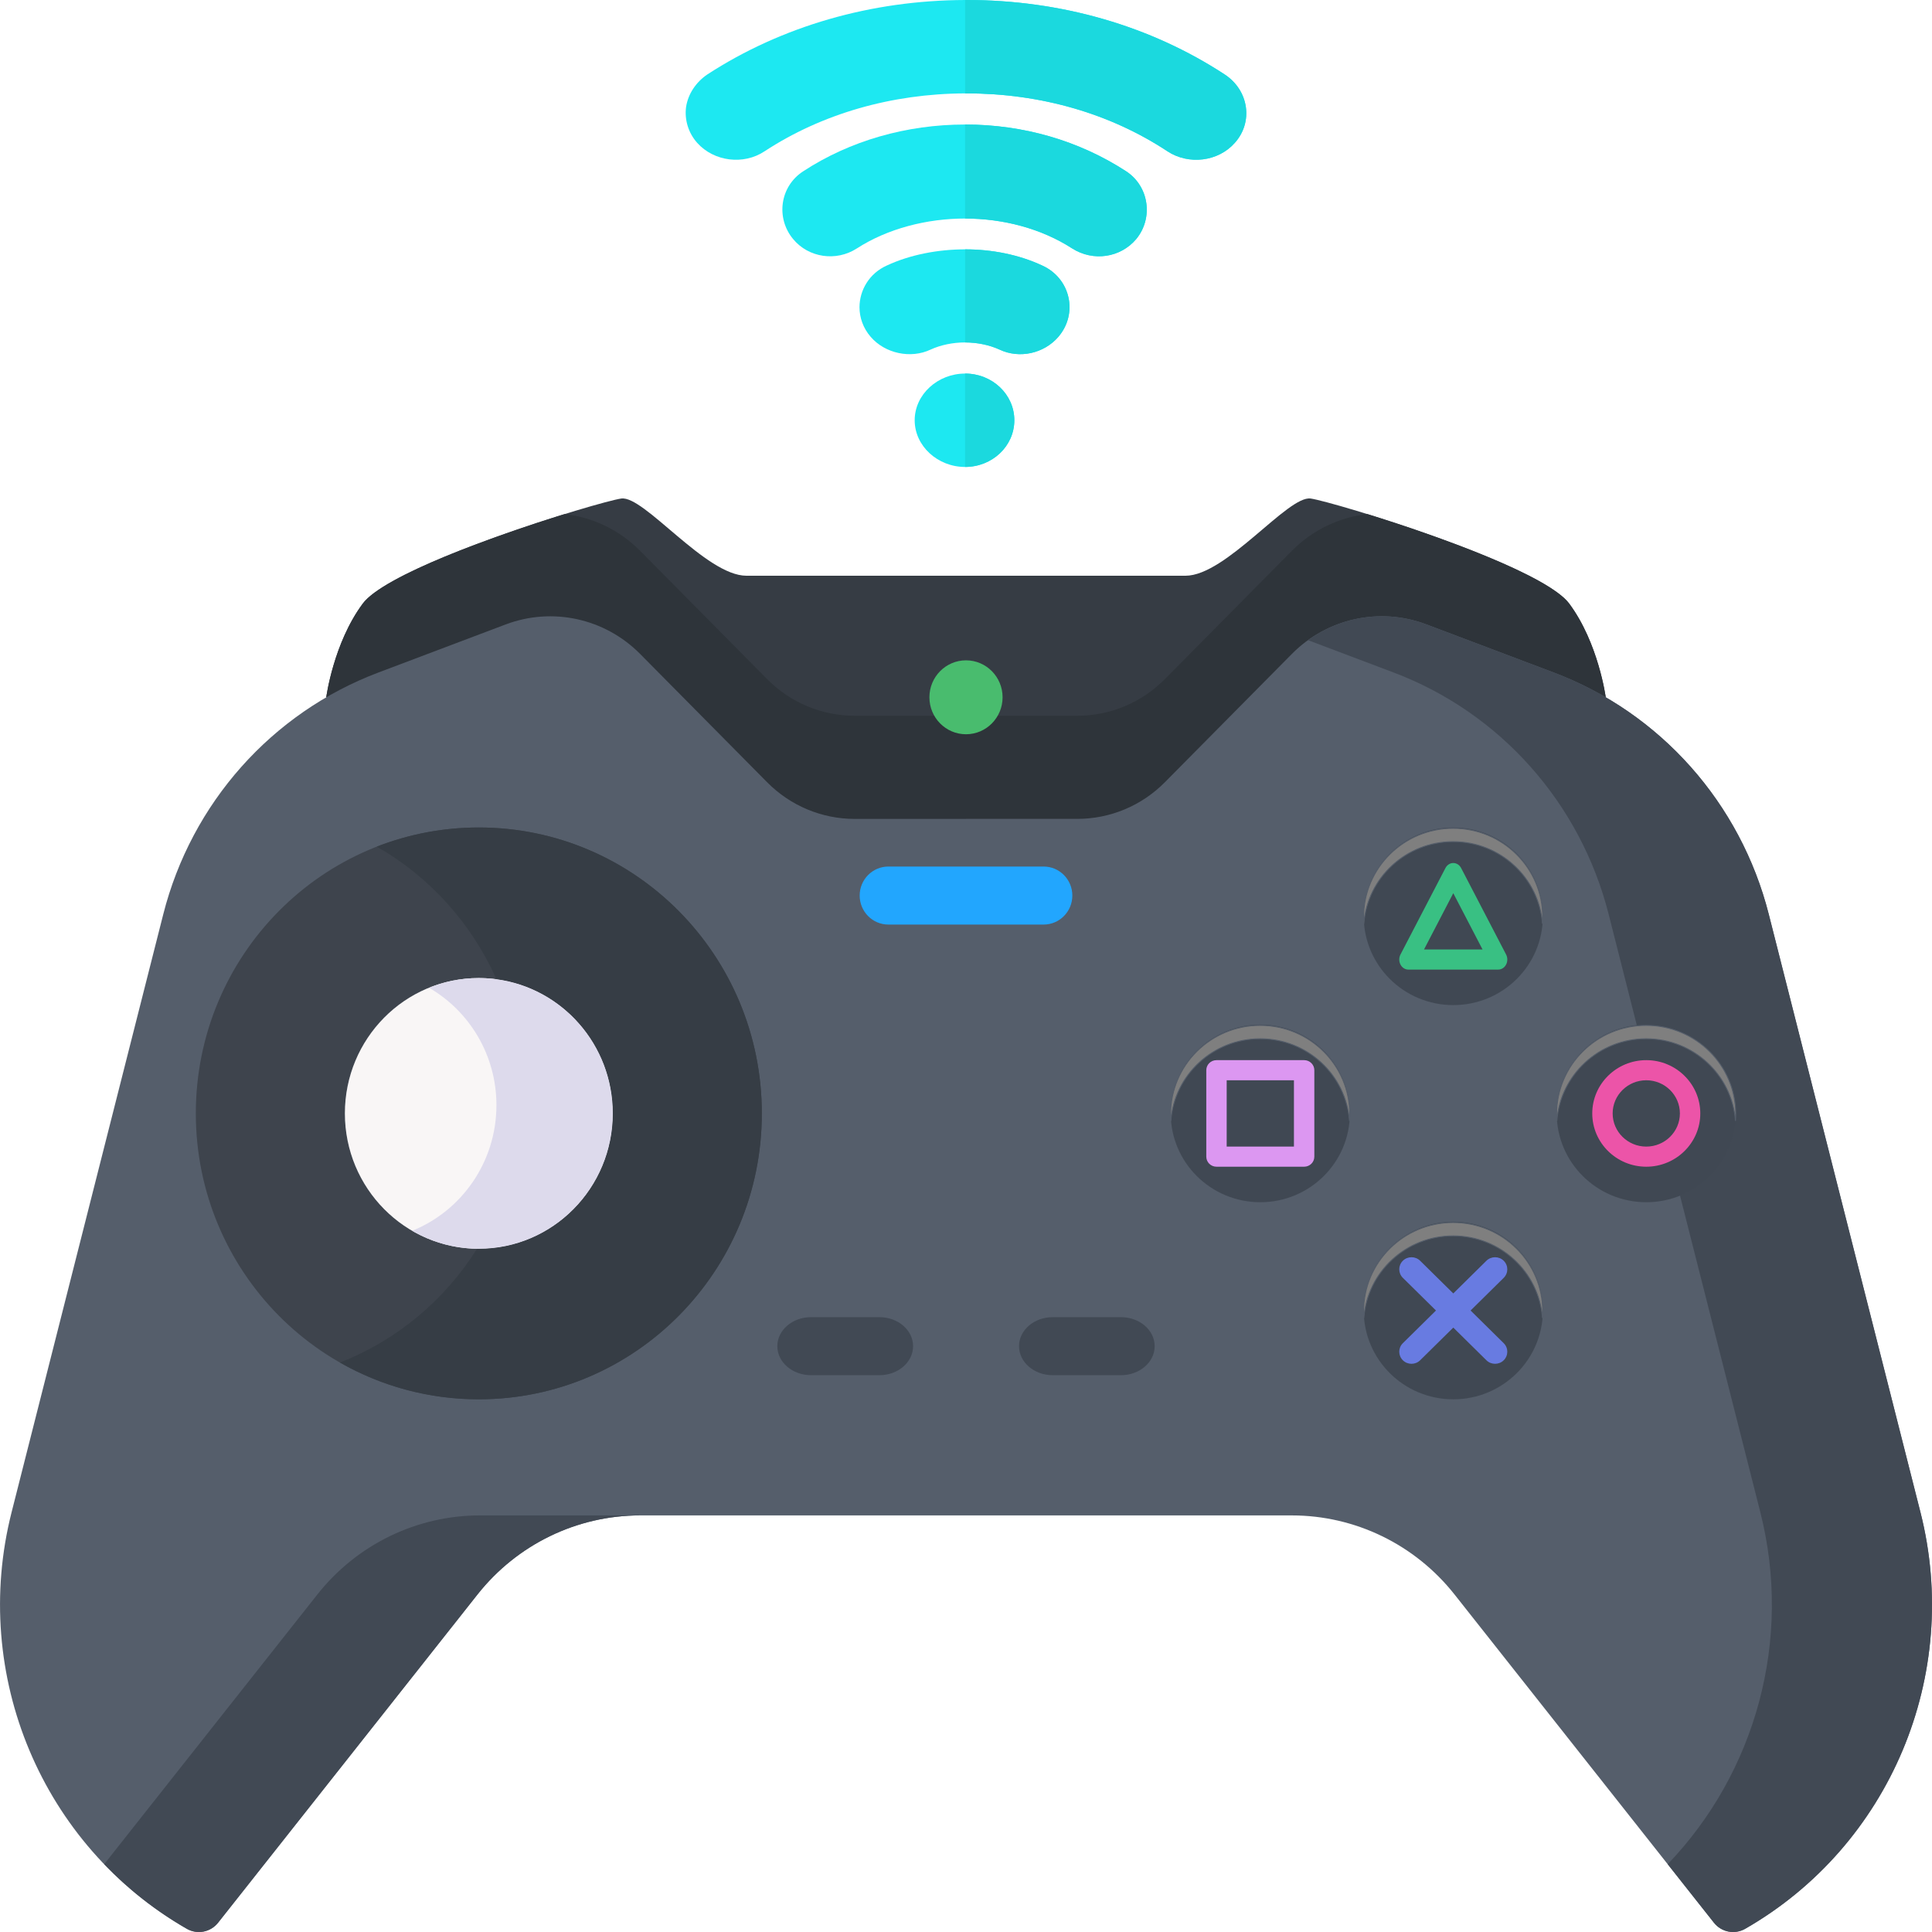 <?xml version="1.0" encoding="UTF-8"?>
<svg width="512" height="512" version="1.1" viewBox="0 0 512 512" xml:space="preserve" xmlns="http://www.w3.org/2000/svg" xmlns:cc="http://creativecommons.org/ns#" xmlns:dc="http://purl.org/dc/elements/1.1/" xmlns:rdf="http://www.w3.org/1999/02/22-rdf-syntax-ns#"><g stroke-width="1.005">












<path d="m425.53 184.79s-1.906-14.365-9.663-24.813c-7.757-10.448-62.484-26.991-68.517-27.862s-22.408 20.461-33.181 20.461h-58.175-58.175c-10.773 0-27.148-21.331-33.181-20.461-6.033 0.871-60.76 17.414-68.517 27.862-7.757 10.448-9.663 24.813-9.663 24.813l120.97 53.092h137.8z" fill="#363c44"/><path d="m345.24 237.88 80.295-53.092s-1.906-14.365-9.663-24.813c-5.528-7.447-34.909-17.987-53.522-23.745-7.411 0.862-14.489 4.182-19.976 9.726l-33.684 34.029c-6.145 6.208-14.48 9.696-23.172 9.696h-59.037c-8.691 0-17.026-3.488-23.172-9.696l-33.684-34.029c-5.488-5.544-12.565-8.864-19.976-9.726-18.613 5.758-47.994 16.298-53.522 23.745-7.756 10.448-9.663 24.813-9.663 24.813l120.97 53.092z" fill="#2e343a"/><path d="m256 217.01h29.519c8.691 0 17.026-3.487 23.172-9.696l33.684-34.029c9.334-9.43 23.258-12.484 35.622-7.813l33.784 12.762c28.214 10.657 49.486 34.579 56.963 64.057l40.188 158.44c10.951 43.173-8.071 88.407-46.432 110.42-2.78 1.595-6.296 0.911-8.29-1.613l-68.746-86.983c-10.466-13.242-26.327-20.953-43.101-20.953h-172.72c-16.773 0-32.635 7.711-43.101 20.953l-68.746 86.983c-1.995 2.524-5.51 3.208-8.29 1.613-38.362-22.007-57.384-67.241-46.433-110.41l40.188-158.44c7.477-29.478 28.75-53.4 56.963-64.057l33.784-12.762c12.364-4.67 26.289-1.616 35.622 7.813l33.684 34.029c6.146 6.209 14.481 9.696 23.172 9.696l29.518-1e-3" fill="#555e6b"/><path d="m508.93 400.73-40.188-158.44c-7.477-29.478-28.749-53.4-56.963-64.057l-33.784-12.762c-10.599-4.004-22.336-2.316-31.354 4.184l22.707 8.577c28.214 10.657 49.486 34.579 56.963 64.057l40.188 158.44c8.603 33.918-1.301 69.102-24.541 93.303l12.249 15.499c1.995 2.524 5.51 3.209 8.291 1.613 38.361-22.008 57.383-67.242 46.432-110.42z" fill="#414954"/><path d="m84.107 422.55-56.497 71.483c6.341 6.603 13.668 12.395 21.891 17.113 2.78 1.595 6.296 0.911 8.29-1.613l68.746-86.983c10.466-13.242 26.327-20.953 43.101-20.953h-42.431c-16.772 0-32.634 7.711-43.1 20.953z" fill="#414954"/><ellipse cx="256" cy="184.79" rx="9.696" ry="9.795" fill="#49bc6e"/><path d="m276.57 245.02h-41.137c-4.204 0-7.611-3.443-7.611-7.689 0-4.247 3.408-7.689 7.611-7.689h41.137c4.204 0 7.611 3.443 7.611 7.689 0 4.246-3.407 7.689-7.611 7.689z" fill="#22a6fe"/></g><g fill="#414954"><path d="m233.05 364.44h-18.122c-4.932 0-8.929-3.443-8.929-7.689 0-4.246 3.998-7.69 8.929-7.69h18.122c4.932 0 8.929 3.443 8.929 7.69 0 4.247-3.998 7.689-8.929 7.689z" stroke-width="1.089"/><path d="m297.07 364.44h-18.089c-4.932 0-8.929-3.443-8.929-7.689 0-4.246 3.997-7.69 8.929-7.69h18.089c4.932 0 8.93 3.443 8.93 7.69 0 4.247-3.998 7.689-8.93 7.689z" stroke-width="1.089"/>
















<ellipse cx="333.99" cy="295.07" rx="23.737" ry="23.534" opacity=".995" stroke-width=".243"/></g><g><path d="m333.96 275.28c12.509 0 22.758 9.594 23.671 21.765 0.044-0.584 0.067-1.174 0.067-1.77 0-12.998-10.628-23.534-23.738-23.534s-23.738 10.537-23.738 23.534c0 0.595 0.023 1.185 0.067 1.77 0.913-12.171 11.161-21.765 23.671-21.765z" fill="#808080" opacity=".995" stroke="#555e6b" stroke-width=".243"/><path d="m345.61 309.19h-23.227c-1.492 0-2.702-1.193-2.702-2.665v-22.91c0-1.472 1.21-2.665 2.702-2.665h23.227c1.492 0 2.702 1.193 2.702 2.665v22.91c2.6e-4 1.472-1.209 2.665-2.702 2.665zm-20.525-5.33h17.823v-17.58h-17.823z" fill="#dd98f2" opacity=".995" stroke-width=".257"/><ellipse cx="436.28" cy="295.07" rx="23.737" ry="23.534" fill="#414954" opacity=".995" stroke-width=".243"/><path d="m436.25 275.28c12.509 0 22.758 9.594 23.671 21.765 0.044-0.584 0.067-1.174 0.067-1.77 0-12.998-10.628-23.534-23.738-23.534-13.11 0-23.738 10.537-23.738 23.534 0 0.595 0.023 1.185 0.067 1.77 0.913-12.171 11.161-21.765 23.671-21.765z" fill="#808080" opacity=".995" stroke="#555e6b" stroke-width=".243"/><path d="m436.28 309.19c-7.894 0-14.315-6.334-14.315-14.12s6.422-14.12 14.315-14.12 14.315 6.334 14.315 14.12-6.422 14.12-14.315 14.12zm0-22.91c-4.914 0-8.911 3.943-8.911 8.79 0 4.847 3.998 8.79 8.911 8.79 4.914 0 8.911-3.943 8.911-8.79s-3.998-8.79-8.911-8.79z" fill="#ed55a9" opacity=".995" stroke-width=".257"/><ellipse cx="385.14" cy="347.3" rx="23.737" ry="23.534" fill="#414954" opacity=".995" stroke-width=".243"/><path d="m385.1 327.52c12.509 0 22.758 9.594 23.671 21.765 0.044-0.584 0.067-1.174 0.067-1.77 0-12.998-10.628-23.534-23.738-23.534-13.11 0-23.738 10.537-23.738 23.534 0 0.595 0.023 1.186 0.067 1.77 0.913-12.171 11.161-21.765 23.671-21.765z" fill="#808080" opacity=".995" stroke="#555e6b" stroke-width=".243"/><path d="m389.72 347.3 8.78-8.66c1.266-1.249 1.266-3.274 0-4.524-1.266-1.249-3.319-1.249-4.586 0l-8.78 8.66-8.78-8.66c-1.266-1.249-3.32-1.249-4.586 0-1.266 1.249-1.266 3.274 0 4.524l8.78 8.66-8.78 8.66c-1.266 1.249-1.266 3.274 0 4.524 0.633 0.625 1.463 0.937 2.293 0.937 0.83 0 1.66-0.312 2.293-0.937l8.78-8.66 8.78 8.66c0.633 0.625 1.463 0.937 2.293 0.937 0.83 0 1.66-0.312 2.293-0.937 1.266-1.249 1.266-3.274 0-4.524z" fill="#697ce2" opacity=".995" stroke-width=".308"/><ellipse cx="385.14" cy="242.83" rx="23.737" ry="23.534" fill="#414954" opacity=".995" stroke-width=".243"/><path d="m385.1 223.05c12.509 0 22.758 9.594 23.671 21.765 0.044-0.584 0.067-1.174 0.067-1.77 0-12.998-10.628-23.534-23.738-23.534-13.11 0-23.738 10.537-23.738 23.534 0 0.595 0.023 1.185 0.067 1.77 0.913-12.171 11.161-21.765 23.671-21.765z" fill="#808080" opacity=".995" stroke="#555e6b" stroke-width=".243"/><path d="m397.05 256.95h-23.829c-0.858 0-1.65-0.508-2.079-1.333-0.429-0.825-0.429-1.841 0-2.665l11.915-22.911c0.429-0.825 1.221-1.333 2.079-1.333 0.857 0 1.65 0.508 2.079 1.333l11.915 22.911c0.429 0.825 0.429 1.841 0 2.665s-1.222 1.333-2.079 1.333zm-19.671-5.331h15.513l-7.757-14.915z" fill="#3ac184" opacity=".995" stroke-width=".242"/></g><g clip-rule="evenodd" fill-rule="evenodd"><path d="m126.88 370.83c41.446 0 75.014-33.934 75.014-75.769 0-41.835-33.567-75.769-75.014-75.769-41.418 0-74.985 33.934-74.985 75.769 0 41.835 33.568 75.769 74.985 75.769zm35.509-75.769c0 19.807-15.899 35.867-35.509 35.867-19.581 0-35.48-16.059-35.48-35.867 0-19.807 15.899-35.867 35.48-35.867 19.611 0 35.509 16.059 35.509 35.867z" fill="#3e444d" stroke-width=".997"/><path d="m126.88 330.93c19.61 0 35.509-16.059 35.509-35.867 0-19.807-15.899-35.867-35.509-35.867-19.581 0-35.48 16.059-35.48 35.867 9.83e-4 19.807 15.9 35.867 35.48 35.867z" fill="#f9f6f6" stroke-width=".997"/><path d="m126.88 370.83c41.446 0 75.014-33.934 75.014-75.769 0-41.835-33.567-75.769-75.014-75.769-9.533 0-18.639 1.816-27.032 5.074 13.958 7.957 25.119 20.297 31.713 35.145 17.383 2.306 30.828 17.328 30.828 35.549 0 19.807-15.899 35.867-35.509 35.867h-0.456c-8.534 13.609-21.266 24.276-36.337 30.158 10.876 6.199 23.435 9.745 36.793 9.745z" fill="#363d45"/><path d="m126.88 330.93c19.61 0 35.509-16.059 35.509-35.867 0-18.221-13.444-33.243-30.828-35.549-1.541-0.201-3.083-0.317-4.681-0.317-4.653 0-9.106 0.923-13.188 2.566 10.675 6.17 17.868 17.818 17.868 31.109 0 15.108-9.249 28.024-22.321 33.3 5.081 2.94 10.932 4.67 17.184 4.757z" fill="#dddaec" stroke-width=".997"/></g><g fill="#1de8f1" stroke-width=".282"><path d="m324.53 19.717c-19.675-12.87-43.356-19.717-68.34-19.717h-0.436c-24.899 0.082-48.608 6.93-68.283 19.717-3.046 2.063-5.136 5.197-5.658 8.662-0.436 3.382 0.609 6.848 2.96 9.488 4.44 4.95 12.276 5.94 17.846 2.227 15.235-9.982 33.722-15.262 53.135-15.345h0.436c19.501 0 37.956 5.28 53.192 15.345 5.66 3.712 13.494 2.723 17.847-2.227 4.963-5.528 3.744-13.943-2.699-18.15z"/><path d="m298.41 45.374c-12.45-8.085-27.162-12.375-42.659-12.375-15.496 0-30.499 4.29-42.862 12.375-6.268 4.042-7.312 12.457-2.698 17.985 4.091 4.95 11.404 6.022 16.889 2.475 8.183-5.28 18.573-7.92 28.671-7.92s20.198 2.64 28.381 7.92c5.572 3.547 12.797 2.475 16.976-2.475 4.615-5.61 3.396-14.025-2.698-17.985z"/><path d="m276.21 70.371c-6.181-2.888-13.319-4.29-20.458-4.29-7.139 0-14.568 1.402-20.749 4.29-4.614 2.063-7.226 6.517-7.226 11.055 0 2.723 0.956 5.527 2.959 7.838 3.831 4.455 10.651 5.858 15.874 3.382 2.699-1.237 5.921-1.897 9.141-1.897 3.221 0 6.442 0.66 9.141 1.897 5.223 2.475 11.753 1.072 15.584-3.382 5.31-6.187 3.221-15.51-4.267-18.892z"/><path d="m255.75 98.998c-7.226 0-13.349 5.527-13.349 12.375 0 6.848 6.122 12.375 13.349 12.375 7.226 0 13.059-5.527 13.059-12.375 0-6.848-5.832-12.375-13.059-12.375z"/></g><g fill="#1bd9de" stroke-width=".282"><path d="m268.81 111.37c0 6.848-5.832 12.375-13.059 12.375v-24.749c7.227 0 13.059 5.527 13.059 12.375z"/><path d="m280.48 89.264c-3.831 4.455-10.36 5.858-15.584 3.382-2.699-1.237-5.921-1.897-9.141-1.897v-24.667c7.139 0 14.278 1.402 20.458 4.29 7.487 3.382 9.576 12.705 4.267 18.892z"/><path d="m301.11 63.359c-4.178 4.95-11.404 6.022-16.976 2.475-8.183-5.28-18.283-7.92-28.381-7.92v-24.915c15.497 0 30.209 4.29 42.659 12.375 6.093 3.96 7.312 12.375 2.698 17.985z"/><path d="m327.23 37.867c-4.353 4.95-12.187 5.94-17.847 2.227-15.235-10.064-33.691-15.345-53.192-15.345h-0.436v-24.75h0.436c24.985 0 48.665 6.848 68.341 19.717 6.442 4.208 7.661 12.622 2.698 18.15z"/></g></svg>
